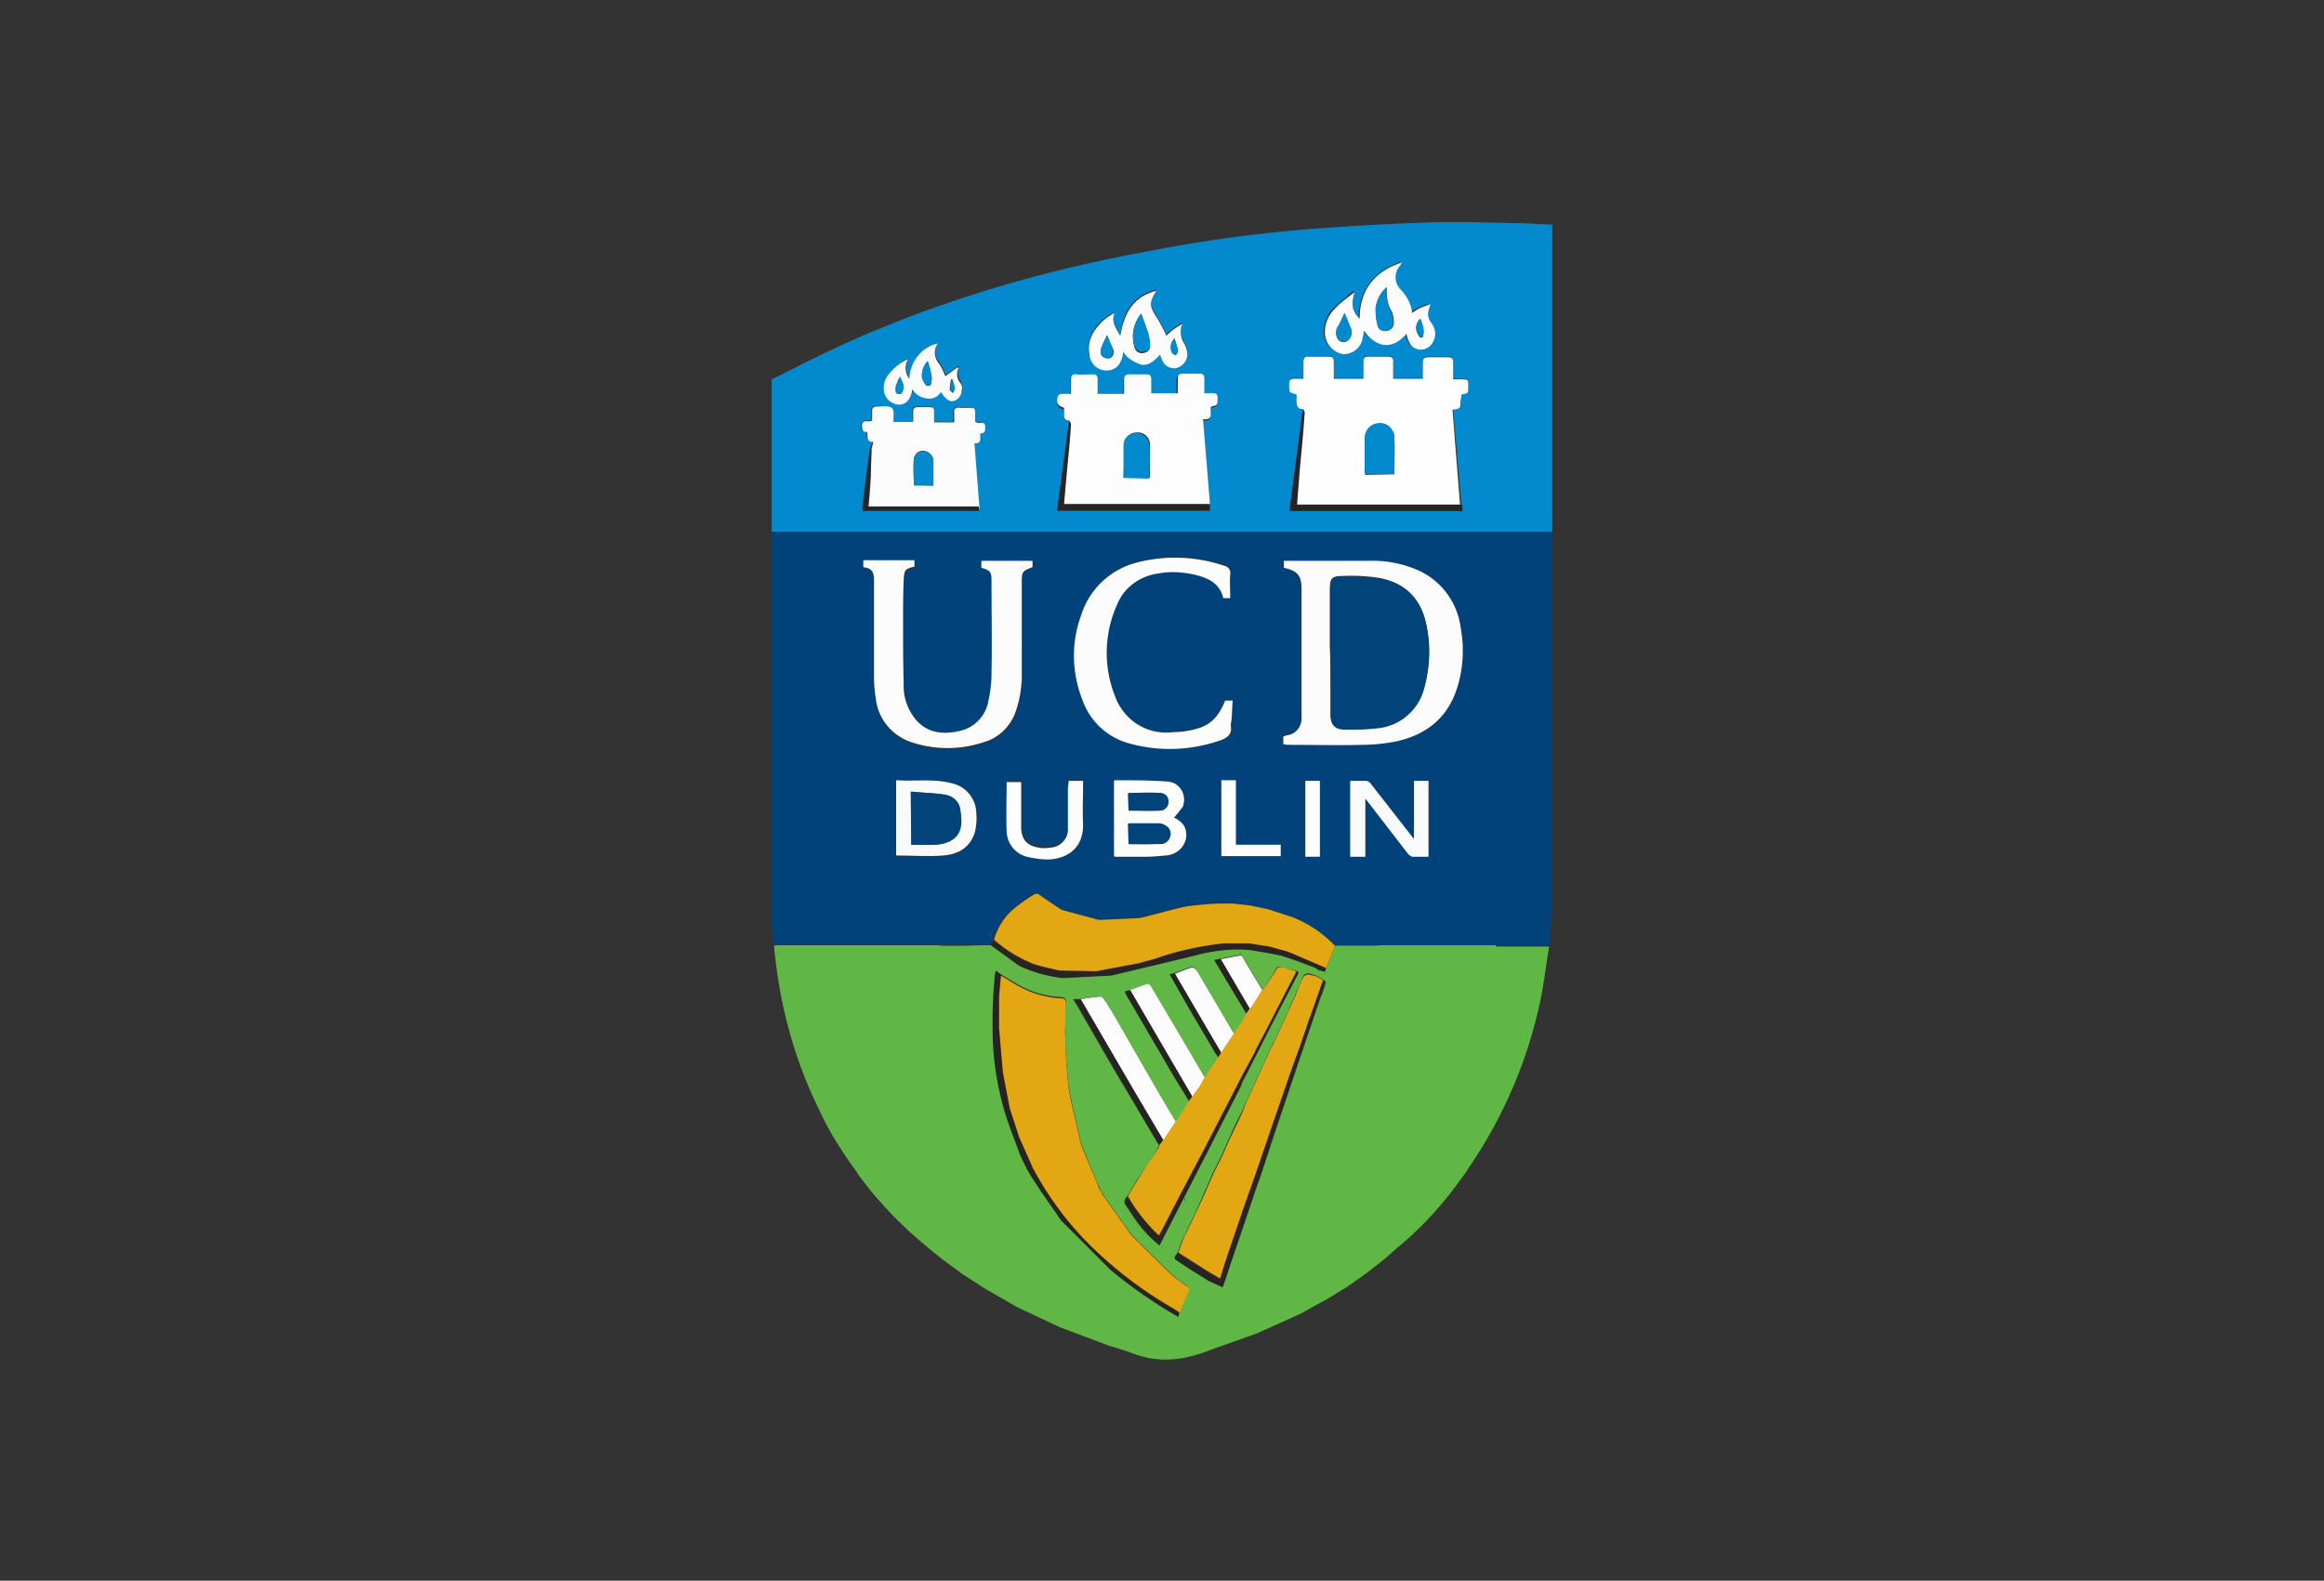 <svg xmlns="http://www.w3.org/2000/svg" width="147" height="100" fill="none"><rect width="100%" height="100%" fill="#333333" stroke="none"/><path fill="#01427A" d="M48.814 58.52V33.64h49.332v23.72c0 .8-.12 1.6-.16 2.44H84.406a7.6 7.6 0 0 0-2.756-1.84l-1.478-.48-1.159-.24-1.118-.12h-.6c-.718 0-1.477.08-2.196.16-1.039.2-2.037.48-3.076.76l-2.597.12a.7.7 0 0 1-.28-.08l-2.076-.56c-.44-.32-.92-.6-1.359-.92-.16-.12-.24-.12-.399-.04-.4.24-.799.56-1.198.84-.64.52-1.079 1.2-1.319 2l-.16.36H48.934c0-.12-.04-.28-.04-.44 0-.2-.04-.52-.08-.8M81.17 47.08h4.993c.679 0 1.358-.08 2.037-.2 1.837-.36 3.195-1.4 3.875-3.2.439-1.28.559-2.64.28-3.96a4.67 4.67 0 0 0-2.517-3.56 7.2 7.2 0 0 0-3.276-.68H81.17v.44c.88.2 1.119.48 1.119 1.4v8.04c.08.56-.32 1.08-.879 1.12h-.08c-.08 0-.12.04-.2.08zM62.075 35.92c.56.12.64.24.68.8v5.96c0 .6-.08 1.16-.2 1.72-.16.92-.879 1.68-1.838 1.88-1.038.24-2.037.12-2.796-.72-.52-.64-.799-1.4-.759-2.24-.04-1.28-.04-2.56-.04-3.84 0-.88 0-1.8.04-2.72.04-.64.08-.68.68-.84v-.4h-3.236v.44c.519.08.639.2.679.72v6.2q0 .72.12 1.44c.16 1.32 1.118 2.4 2.396 2.76 1.438.44 2.956.44 4.394-.04a3.08 3.08 0 0 0 2.157-2.2c.16-.6.28-1.24.28-1.84.04-2.04 0-4.08 0-6.12 0-.72.04-.76.679-.96v-.4h-3.196zm15.739 1.92v-1.56c.04-.24-.12-.48-.32-.52a9.67 9.67 0 0 0-5.432-.24c-1.718.36-3.116 1.68-3.635 3.36-.6 1.76-.6 3.64.08 5.36A4.33 4.33 0 0 0 71.503 47a9.6 9.6 0 0 0 5.712-.2c.48-.16.759-.36.679-.92v-.32c.04-.4.04-.84.08-1.28h-.48c-.479 1.2-.998 1.64-2.197 1.88-.36.08-.758.08-1.118.12-1.598.2-3.116-.72-3.635-2.24-.76-1.88-.72-4 .12-5.84a3.17 3.17 0 0 1 2.596-1.96 6.4 6.4 0 0 1 2.477.12c.799.2 1.438.6 1.638 1.48zm-3.555 13.88c.2-.2.36-.44.48-.68.239-.56 0-1.24-.6-1.48-.12-.04-.28-.08-.44-.08-1.078-.08-2.196-.08-3.275-.08l-.04.04v4.76c.04 0 .04 0 .08.04h1.917c.44 0 .88 0 1.319-.08.599-.04 1.118-.48 1.278-1.08.12-.64-.12-1.04-.72-1.36m12.103 2.48v-3.68c.12.16.2.28.28.36l2.437 3.16c.04.08.12.12.24.16h1.038v-4.8h-.959v3.68c-.918-1.2-1.797-2.36-2.676-3.48-.08-.08-.16-.16-.28-.2-.36-.04-.679 0-1.038 0v4.8zm-29.68-4.84v4.8c1 0 1.998.08 2.997-.04.918 0 1.757-.6 1.997-1.52.08-.36.12-.72.08-1.12.04-.92-.6-1.72-1.518-1.92-1.158-.32-2.357-.12-3.555-.2m10.906 0v2.92c.04.56-.36 1.08-.919 1.2-.28.04-.56.08-.839.04-.838-.08-1.198-.52-1.198-1.36v-2.8h-.919c0 1.04-.04 2.08 0 3.08 0 .76.52 1.44 1.279 1.64.519.16 1.038.2 1.557.16 1.199-.08 2.077-.84 1.998-2.24-.04-.8 0-1.6 0-2.4v-.32zm10.586 4.08V49.4h-.92v4.8h3.756v-.72zm5.312-4.04h-.918v4.8h.918z"/><path fill="#0289CE" d="M98.186 33.64H48.813V24c.84-.4 1.638-.84 2.477-1.24 6.79-3.36 13.981-5.52 21.411-6.88a90 90 0 0 1 9.787-1.36c2.556-.2 5.153-.36 7.71-.44 1.957-.08 3.914 0 5.871.04.68 0 1.398.08 2.117.08zm-36.27-1.56-.36-4.08c.56.04.28-.4.4-.64.24.04.28-.12.28-.32.04-.56-.44-.2-.64-.4v-.44c0-.44 0-.44-.44-.44h-.479c-.28-.04-.4.08-.4.36v.56H59.04V26c0-.2-.08-.28-.28-.28H58c-.24 0-.28.08-.28.28v.64h-1.238c-.04-.32.04-.76-.12-.88s-.599-.04-.919-.08h-.04c-.2 0-.28.08-.28.28v.6c-.239.16-.558-.12-.638.28-.04.24-.04.48.32.44.08.24-.16.64.399.64l-.16.4c-.04.04-.04.08-.04.08-.08.72-.2 1.48-.28 2.2-.08.52-.12 1.04-.2 1.6h7.35zm5.712-5.48-.76 5.72h9.668v-.36l-.44-5.36c.76.08.32-.52.52-.8.4-.08.4-.08.36-.56 0-.2-.08-.28-.28-.28h-.56v-.92c0-.28-.08-.32-.32-.32h-1.078c-.24 0-.32.08-.32.32v.92h-1.677v-.88c0-.28-.08-.32-.32-.32h-1.038c-.24 0-.32.08-.32.32V25h-1.678v-.88c0-.28-.08-.32-.32-.32h-.998c-.32 0-.4.12-.36.36s0 .56 0 .88h-.558c-.12 0-.2.08-.24.16-.12.4 0 .6.4.72v.4c-.08.16.04.28.319.28m24.806 5.32-.52-6.04c.52-.08.52-.08.52-.6v-.36c.44-.04.44-.04.44-.48v-.04c0-.44 0-.44-.44-.44h-.52v-1.08c0-.24-.08-.32-.319-.32h-1.238c-.28 0-.36.12-.36.36v1H88.12v-1.04c0-.24-.08-.36-.32-.36h-1.238c-.24 0-.32.08-.32.32v1.08h-1.877v-1.08c0-.2-.08-.32-.32-.32h-1.238c-.28 0-.4.08-.36.36v1.04h-.638c-.08 0-.24.08-.24.12-.04.24-.04.48 0 .68 0 .08.24.12.44.2v.48c-.04.28.08.44.399.44l-.84 6.48h10.946zm-6.75-13.44-.08-.08c-.44.36-.84.72-1.239 1.08-.44.4-.639 1-.639 1.6.04.64.52 1.12 1.118 1.28.56.08 1.119-.32 1.239-.88.04-.2.12-.4.12-.6.679.96 1.757 1.32 2.676.2.04.16.08.32.16.48.12.32.4.52.719.52a.78.78 0 0 0 .799-.48c.24-.4.2-.88-.12-1.24-.2-.24-.24-.6-.12-.88.04-.08.04-.12.08-.28-.24.08-.44.16-.64.24-.199.08-.359.2-.519.32a2.7 2.7 0 0 0-.679-1.44c-.439-.44-.479-1.16-.04-1.6.04-.04.08-.12.08-.16-1.677.6-2.636 1.72-2.676 3.56-.4-.4-.48-.92-.24-1.64m-14.62 3.8c.239.4.678.68 1.158.72.519.04.839-.32 1.158-.64.04.12.08.24.12.32.12.4.52.6.919.52.439-.08.719-.48.679-.96-.04-.2-.08-.4-.2-.6-.24-.36-.28-.84-.12-1.24-.24.16-.44.28-.599.4-.16.12-.32.28-.4.36-.16-.36-.359-.72-.559-1.08-.519-.76-.559-1-.08-1.76-1.478.36-2.077 1.4-2.276 2.84-.32-.48-.6-.88-.36-1.44-.24.16-.52.32-.72.48-.638.56-1.038 1.24-.918 2.12.04.56.52 1 1.079 1.04.559 0 .919-.36 1.038-1 .04.04.08-.04.08-.08m-11.745-.56a2.26 2.26 0 0 0-1.757 2.2c-.28-.36-.32-.84-.08-1.24-.48.2-.88.52-1.199.92-.28.32-.4.76-.32 1.16.08.44.48.76.92.8.439 0 .718-.28.838-.8 0-.04.04-.08.04-.16.2.32.52.52.88.56.359.08.758-.12.918-.44.04.08.08.16.16.24.16.2.36.4.679.32.28-.08.48-.36.48-.68 0-.16-.04-.32-.08-.44-.2-.28-.28-.64-.12-.96l-.08-.04-.76.56c-.12-.24-.24-.52-.399-.8-.32-.28-.36-.8-.12-1.2"/><path fill="#FCFCFD" d="M81.17 47.08v-.48l.2-.08c.558-.04.958-.52.958-1.08v-8.12c0-.92-.24-1.2-1.119-1.4v-.44h5.393c1.118-.04 2.277.2 3.276.68a4.63 4.63 0 0 1 2.516 3.56c.24 1.32.16 2.68-.28 3.96-.639 1.84-1.997 2.84-3.874 3.24-.68.12-1.358.2-2.037.2-1.598.04-3.196 0-4.754 0-.12 0-.2-.04-.28-.04m2.955-6.04c.04 1.4.04 2.8.04 4.2 0 .64.28.88.92.88.678.04 1.317 0 1.996-.08a3.37 3.37 0 0 0 2.996-2.52c.36-1.28.44-2.6.16-3.92-.32-1.68-1.318-2.72-2.996-3.04-.799-.12-1.558-.16-2.357-.12-.639 0-.759.16-.759.8zM62.075 35.92v-.44h3.236v.4c-.64.24-.68.28-.68.96v6.12c-.04.64-.119 1.24-.319 1.84-.28 1.04-1.078 1.88-2.117 2.16a7.17 7.17 0 0 1-4.394.04c-1.278-.36-2.237-1.44-2.397-2.76q-.12-.72-.12-1.44v-6.2c-.04-.48-.16-.64-.678-.72v-.44h3.235v.4c-.6.16-.64.2-.679.84-.04.88-.04 1.8-.04 2.72 0 1.28 0 2.56.04 3.88-.04.8.24 1.6.759 2.24.759.88 1.758.96 2.796.72.919-.2 1.638-.96 1.798-1.88.12-.56.2-1.12.2-1.72.04-1.92 0-3.84 0-5.76v-.2c0-.48-.08-.6-.64-.76M77.814 37.84h-.44c-.199-.88-.878-1.24-1.637-1.44-.799-.2-1.638-.28-2.477-.12-1.158.16-2.157.88-2.596 1.96a7.42 7.42 0 0 0-.12 5.84c.56 1.52 2.077 2.44 3.635 2.24.36 0 .76-.04 1.119-.12 1.198-.24 1.717-.72 2.197-1.88h.479c-.04.44-.04.84-.08 1.28-.04.12-.04.24-.04.32.08.52-.2.76-.679.92a9.6 9.6 0 0 1-5.712.2 4.33 4.33 0 0 1-2.996-2.76c-.68-1.72-.72-3.64-.08-5.36.52-1.68 1.917-2.96 3.635-3.36a9.67 9.67 0 0 1 5.433.24c.24.04.4.28.36.52-.04.48 0 1 0 1.52"/><path fill="#FDFDFE" d="M74.26 51.72c.638.32.838.72.758 1.32-.12.6-.639 1.04-1.278 1.08-.44.04-.879.08-1.278.08h-1.918l-.08-.04V49.4l.04-.04c1.079 0 2.197 0 3.276.08.639 0 1.118.52 1.118 1.16 0 .16-.04.28-.08.44-.2.24-.36.48-.559.68m-2.877 1.68h2.037c.28 0 .52-.2.56-.44.08-.24 0-.52-.2-.64a.95.95 0 0 0-.56-.2c-.638-.04-1.238 0-1.877 0zm0-2.12h1.957c.28 0 .56-.2.56-.48v-.04c.04-.28-.2-.52-.48-.56h-.08c-.679-.04-1.318 0-1.997 0z"/><path fill="#F9FAFB" d="M86.363 54.2h-.96v-4.8h1.04c.12.04.2.08.279.2l2.716 3.48V49.4h.92v4.8h-1.04c-.08-.04-.16-.08-.24-.16-.798-1.04-1.597-2.08-2.436-3.16l-.28-.36zM56.683 49.36c1.199.08 2.397-.12 3.555.2.88.2 1.518 1 1.518 1.92.04.36 0 .76-.08 1.12-.28 1-1.038 1.44-1.997 1.52s-1.997 0-2.996 0zm.959 4.08h1.318c.2 0 .36-.04.52-.04.758-.12 1.198-.52 1.278-1.2.04-.32.04-.64-.04-.92-.04-.52-.44-.92-.96-1-.718-.12-1.397-.12-2.156-.2z"/><path fill="#FDFDFE" d="M67.588 49.4h.919v.32c0 .8-.04 1.6 0 2.4.04 1.36-.799 2.12-1.997 2.24-.52.04-1.039-.04-1.558-.16a1.705 1.705 0 0 1-1.279-1.64c-.04-1.04 0-2.04 0-3.08h.92v2.8c0 .84.359 1.24 1.198 1.36.28.04.559 0 .838-.04.56-.12.96-.64.92-1.2v-2.6c.04-.2.04-.28.04-.4"/><path fill="#282424" d="m66.989 61.4 2.317.04 2.796-.52c.4-.08.759-.2 1.118-.32 1.359-.48 2.717-.76 4.155-.92h1.638l1.278.2 1.158.32.08.04.12.04 2.237.96-.08.24-.44-.12a.8.8 0 0 0-.239-.16c-.68-.24-1.358-.52-2.037-.72-.64-.16-1.279-.24-1.918-.36-1.078-.12-2.197 0-3.235.24l-.28.08-5.353 1.28-3.075.16a7.7 7.7 0 0 1-2.797-.8l-1.757-1.24.16-.36c.759.68 1.597 1.2 2.556 1.56.52.12 1.079.24 1.598.36"/><path fill="#FEFEFE" d="M78.174 53.44h2.836v.72h-3.755v-4.8h.919zM83.487 49.4v4.8h-.92v-4.8z"/><path fill="#019D4A" d="m59.679 59.88-.4-.04h2.916l-1.198.04zM84.445 59.84v-.04h2.837l-.24.04z"/><path fill="#FEFEFE" d="M82.408 25.88c-.28 0-.4-.16-.4-.44v-.48c-.16-.08-.399-.08-.439-.2-.04-.24-.04-.48 0-.68 0-.04.16-.12.24-.12h.639v-1.04c0-.28.08-.4.36-.36h1.238c.24 0 .32.08.32.32v1.08h1.877v-1.08c0-.24.08-.32.32-.32H87.8c.24 0 .36.12.32.36v1.04h1.878v-1c0-.24.04-.36.36-.36h1.237c.24 0 .32.08.32.32V24h.52c.439 0 .439 0 .439.44v.04c0 .4 0 .4-.44.48 0 .12 0 .24-.04.36 0 .52 0 .52-.519.6l.48 6.04H81.927c.04-.76.12-1.44.16-2.12.12-1.24.24-2.48.32-3.72.12-.12.04-.2 0-.24M88.2 30c0-.84.04-1.6 0-2.4-.08-.52-.52-.88-1.039-.8-.439.04-.799.44-.838.92v2.12c0 .08 0 .12.04.2z"/><path fill="#FDFDFE" d="M67.628 26.6c-.24 0-.36-.12-.32-.4v-.4c-.399-.12-.519-.32-.399-.72a.27.27 0 0 1 .24-.16h.599v-.88c0-.28.08-.4.36-.36s.678 0 .998 0c.24 0 .32.08.32.32v.92h1.677V24c0-.2.08-.32.32-.32H72.5c.24 0 .32.08.32.32v.88h1.678v-.92c0-.24.08-.32.32-.32h1.038c.24 0 .32.08.32.32v.92h.559c.2 0 .28.08.28.28 0 .48 0 .48-.4.56-.16.28.24.88-.52.8l.44 5.36h-9.228c.08-.92.16-1.8.24-2.68.08-.8.16-1.6.2-2.44-.04 0-.08-.08-.12-.16m3.435 3.6h1.678v-2.12c-.04-.44-.4-.76-.839-.72-.44 0-.799.36-.799.76 0 .72 0 1.4-.04 2.08"/><path fill="#FCFCFD" d="m55.125 28.4.12-.44c-.52 0-.32-.4-.4-.64-.32.04-.32-.2-.32-.44.04-.4.4-.12.64-.28V26c0-.2.08-.28.28-.28h.04c.32 0 .719-.08.918.08s.08.56.12.88h1.238v-.64c0-.2.08-.28.28-.28h.76c.239 0 .279.08.279.28v.68h1.278v-.56c-.04-.32.08-.4.4-.36h.479c.44 0 .44 0 .44.44v.44c.199.2.678-.16.638.4 0 .2-.04.36-.28.32-.12.24.16.68-.399.64l.32 4.12h-7.03c.08-.72.12-1.36.16-2.04 0-.64.04-1.16.04-1.72m3.915 2.32v-1.56c0-.32-.28-.6-.6-.64s-.599.2-.639.52c-.04.56 0 1.12 0 1.64zM85.684 18.48c-.24.76-.16 1.24.32 1.68 0-1.84.958-3 2.675-3.56-.04.04-.08.12-.08.16-.439.44-.439 1.16.04 1.6.36.4.64.92.68 1.44.16-.12.36-.24.519-.32.2-.08.4-.16.639-.24l-.08.28c-.12.28-.08.64.12.88.28.36.36.84.12 1.24-.2.4-.68.6-1.119.4-.2-.08-.32-.24-.4-.44-.08-.16-.119-.32-.159-.48-.959 1.12-1.997.8-2.676-.2l-.12.6c-.16.56-.68.92-1.239.88-.599-.12-1.078-.64-1.118-1.28-.04-.6.2-1.16.64-1.6.359-.4.838-.72 1.237-1.04m2.037-.32c-.4.36-.68.84-.68 1.4-.04.36 0 .68.12 1.04.08.24.32.4.6.32.24-.04.44-.28.4-.56 0-.2-.04-.44-.12-.64-.28-.44-.36-1-.32-1.56m-2.677 1.64c-.16.36-.28.64-.439.92-.12.24-.12.56.04.76.12.16.36.2.52.12.239-.12.359-.4.319-.68v-.04c-.16-.36-.28-.72-.44-1.08m4.794.36c-.2.2-.32.48-.24.76.04.16.12.32.24.44 0 0 .16 0 .16-.04.04-.16.08-.32.04-.48-.04-.24-.12-.48-.2-.68M71.063 22.28c-.04.04-.04.12-.04.16-.12.64-.48 1-1.038 1-.56 0-1.039-.44-1.079-1.04-.16-.88.28-1.56.879-2.12q.36-.3.719-.48c-.24.56.08.96.36 1.44.24-1.4.798-2.48 2.276-2.84-.479.76-.439 1 .08 1.76.2.36.4.72.56 1.08.08-.08.24-.24.399-.36s.36-.24.6-.4c-.16.4-.12.88.119 1.24.12.2.16.4.2.6.04.44-.24.84-.68.96a.81.81 0 0 1-.918-.52c-.04-.08-.08-.2-.12-.32-.32.32-.64.68-1.158.64-.48-.16-.92-.4-1.159-.8m1.119-2.44c-.32.4-.52.92-.52 1.44 0 .24.04.52.12.76s.36.36.6.28c.24-.04.399-.28.359-.48 0-.24-.08-.48-.12-.72-.12-.44-.28-.84-.44-1.28m-2.157 1.36c-.12.28-.24.48-.32.72s-.16.44.04.64c.12.08.24.12.4.12.24-.08.359-.32.28-.56-.16-.32-.28-.64-.4-.92m4.274.2a.79.79 0 0 0-.16.92c.04.08.16.12.24.16.04-.08.12-.16.12-.24s0-.2-.04-.28c-.04-.16-.12-.36-.16-.56"/><path fill="#F9FAFB" d="M59.32 21.72c-.28.4-.24.92.079 1.28.16.24.28.52.4.8l.758-.56.08.04c-.16.32-.12.68.12.96.08.12.12.28.08.44 0 .32-.2.56-.48.68-.319.08-.479-.12-.678-.32-.04-.08-.12-.16-.16-.24-.2.32-.56.48-.919.4-.36-.04-.679-.24-.879-.56-.04.08-.04.12-.04.16-.12.52-.4.8-.838.8-.44-.04-.84-.36-.92-.8-.08-.4.04-.84.32-1.16.32-.4.72-.72 1.199-.92-.24.4-.2.88.08 1.24.04-1.08.759-2 1.797-2.24m-.64 1.12c-.24.28-.4.68-.36 1.04.04.2.16.36.28.52.04.04.28 0 .28-.08.04-.2.08-.36.04-.56-.08-.32-.16-.6-.24-.92m-1.758 1c-.08.16-.16.36-.24.52q-.06.24 0 .48c0 .04.32.08.32.04a1 1 0 0 0 .16-.48c-.08-.16-.16-.36-.24-.56m3.316.16h-.08c-.04.2-.08.4-.08.64 0 .08.16.16.2.24.04-.12.12-.2.08-.32 0-.2-.08-.4-.12-.56"/><path fill="#282424" d="M82.408 25.88c.04.08.12.12.12.2-.08 1.24-.2 2.48-.32 3.72-.04.68-.12 1.4-.16 2.12h10.426l.04.4H81.569zM67.628 26.6c.04.08.08.16.08.24-.04.8-.12 1.6-.2 2.4-.08.88-.16 1.76-.24 2.68h9.228v.36h-9.627zM55.125 28.4c-.04.52-.04 1.08-.08 1.6-.04.68-.12 1.32-.16 2.04h7.03v.28h-7.35c.08-.56.12-1.08.2-1.6.08-.72.2-1.48.28-2.2.04-.04.08-.08.08-.12"/><path fill="#02437A" d="M84.126 41.04v-3.76c0-.64.12-.8.758-.8.8-.04 1.558.04 2.357.12 1.678.28 2.677 1.32 2.996 3.04.24 1.28.2 2.64-.16 3.92a3.37 3.37 0 0 1-2.995 2.52c-.68.08-1.319.08-1.998.08-.639 0-.879-.28-.919-.88v-4.2z"/><path fill="#282424" d="m70.265 80.4-3.156-3.16c-.6-.88-1.238-1.76-1.798-2.64-.32-.48-.559-1-.799-1.52-.36-1-.759-1.96-1.038-2.96-.4-1.44-.64-2.92-.68-4.4-.04-1.32 0-2.6.16-3.92 0-.12.04-.24.08-.36l.32.24-.04.44-.08.92v2l.24 2.8.44 2.24.598 1.84.84 1.88c0 .04.04.12.08.16a20.3 20.3 0 0 0 4.393 5.56 25.5 25.5 0 0 0 4.474 3.24l.36.24-.08.36a36 36 0 0 1-4.314-2.96"/><path fill="#02437A" d="M71.383 53.4v-1.32h1.877c.2 0 .4.08.56.2.2.16.28.4.2.64a.6.6 0 0 1-.6.44c-.679.08-1.358.04-2.037.04M71.383 51.28v-1.12c.679 0 1.318-.04 1.997 0 .28 0 .52.2.52.48v.08c0 .28-.24.56-.52.56h-.04c-.639.04-1.278 0-1.957 0M57.642 53.44v-3.36c.719.08 1.438.08 2.157.2.519.08.918.48.958 1 .04.32.08.64.04.92-.08.68-.519 1.04-1.278 1.2-.16.04-.36.04-.52.04z"/><path fill="#0289CE" d="M88.2 30h-1.837c0-.08 0-.12-.04-.2v-2.12c0-.52.44-.92.958-.92.48 0 .84.36.92.84zM71.064 30.24v-2.08c0-.44.359-.76.798-.76.44-.04.8.32.84.76.04.68 0 1.4 0 2.12zM59.04 30.72H57.8c0-.56-.04-1.12 0-1.64.04-.32.32-.56.64-.52s.599.28.599.64zM87.72 18.16c-.08.56.04 1.12.28 1.6q.12.3.12.6c.04.28-.16.52-.4.56a.465.465 0 0 1-.599-.32v-.04c-.08-.32-.12-.68-.12-1.04.04-.48.32-1 .72-1.36M85.044 19.8l.44 1.04v.04c.08.28-.08.56-.32.68-.16.08-.4.04-.52-.12-.16-.24-.2-.52-.04-.76s.28-.52.44-.88M89.838 20.16c.08.2.16.44.2.64 0 .16 0 .32-.04.48 0 .04-.16.04-.16.04-.12-.12-.16-.28-.24-.44-.04-.24.04-.52.24-.72M72.182 19.84c.16.4.28.8.44 1.2q.12.36.12.72c.04.24-.12.44-.36.48-.24.08-.48-.04-.6-.28q-.12-.36-.12-.72c0-.48.2-1 .52-1.4M70.025 21.2c.12.28.24.6.36.88.079.24-.04.48-.24.56-.16.04-.28 0-.4-.12-.16-.16-.16-.44-.04-.64.08-.2.2-.4.32-.68M74.3 21.4c.039.2.119.36.159.56.04.08.04.2.04.28l-.12.24c-.08-.04-.2-.08-.24-.16-.16-.28-.08-.68.16-.92M58.68 22.84c.12.32.2.6.24.92.04.2 0 .4-.04.56 0 .04-.24.08-.28.08-.12-.16-.24-.32-.28-.52-.04-.4.08-.76.36-1.04M56.923 23.84q.18.3.24.6c0 .16-.04.32-.16.48 0 .04-.32 0-.32-.04a1 1 0 0 1 0-.48c.08-.24.12-.4.24-.56M60.238 24c.08.16.12.36.16.52 0 .08-.08.2-.08.32-.08-.08-.2-.16-.2-.24 0-.2.04-.4.08-.6z"/><path fill="#282424" d="m79.412 75.36-1.678 4.96-.4 1.16-.878-.4c-.64-.4-1.239-.76-1.878-1.2-.36-.24-.36-.24-.08-.6l1.758 1.12.879.52.32-1.04 1.238-3.64c.4-1.12.759-2.24 1.158-3.32.28-.8.56-1.64.84-2.44l.359-1.04.479-1.4.52-1.56.04-.08.04-.12.598-1.76c.04-.12.08-.2.12-.32l.76-2.16q.239.06.119.24c-.08.28-.16.56-.24.8l-1.398 4.12-.04.08v.04c-.559 1.68-1.118 3.32-1.677 5-.28 1.04-.64 2.04-.96 3.04M71.862 77.12c-.2-.28-.36-.56-.56-.84-.159-.16-.119-.4.04-.56l.04-.04c.52.92 1.2 1.76 1.958 2.48l.2-.36 1.158-2.24 1.438-2.8 2.557-4.92.679-1.28.04-.08v-.04l.679-1.28.719-1.4 1.198-2.32c.28.04.16.16.08.32-.4.8-.839 1.6-1.238 2.4l-2.157 4.36c-.04.04-.04.08-.04.16l-2.117 4.16-1.518 2.96-1.558 3.04a8.1 8.1 0 0 1-1.598-1.72"/><path fill="#FCFCFD" d="m70.424 64.12 1.678 2.92c.759 1.32 1.518 2.64 2.317 3.96l-.799 1.2-1.798-3.04-3.475-5.96c.4-.04.8-.12 1.239-.16.12 0 .2.08.24.16.239.28.399.6.598.92"/><path fill="#282424" d="M68.347 63.2c1.158 2 2.317 3.96 3.475 5.96.6 1 1.198 2.04 1.798 3.04l-.24.32-2.557-4.36-.838-1.44-1.678-2.92-.32-.52h.36z"/><path fill="#FCFCFD" d="M71.463 62.6c.36-.12.759-.28 1.118-.4.04 0 .16.08.2.12.72 1.24 1.478 2.48 2.197 3.72l1.238 2.12-.28.52-.519.72zM75.857 61.64l2.237 3.8-.8 1.24L74.3 61.6c.36-.12.719-.28 1.078-.4.08 0 .16.04.2.08.12.08.2.2.28.36"/><path fill="#282424" d="m75.457 69.44-.2.28c-.399-.68-.838-1.36-1.238-2.04-.919-1.6-1.877-3.2-2.796-4.8l-.08-.2.32-.08zM77.095 66.92c-.08-.08-.16-.2-.24-.32l-1.717-2.92-1.159-2.04.32-.08 2.956 5.08z"/><path fill="#FCFCFD" d="m77.215 60.68 1.278-.24c.08.04.12.12.16.2.4.68.799 1.36 1.198 2l-.679 1.08-.12.12z"/><path fill="#61B745" d="M94.631 59.8h-7.35l-.24.04h-2.596l-.56 1.4-.08.24-.439-.12c-.08-.08-.16-.12-.24-.16-.678-.24-1.358-.52-2.037-.72-.639-.16-1.278-.24-1.917-.36-1.078-.12-2.197 0-3.236.24l-.28.08-5.352 1.28-3.076.16c-.958-.12-1.917-.36-2.796-.8l-1.758-1.28h-.519l-1.198.04h-1.278l-.4-.04H48.973c0 .2 0 .36.04.56.36 3.44 1.278 6.76 2.796 9.84.64 1.4 1.478 2.72 2.397 3.96.04.08.08.16.12.2a25 25 0 0 0 3.076 3.44c.479.44.998.88 1.478 1.28l.799.64 1.198.88 1.358.88 2.077 1.2 2.717 1.28 3.075 1.16c.56.16 1.159.36 1.718.56 1.558.56 3.116.36 4.634-.24l3.036-1.08 2.756-1.24 1.438-.8.24-.12 1.238-.76 1.198-.84.72-.56.599-.48c.519-.48 1.078-.92 1.597-1.4a22.5 22.5 0 0 0 3.036-3.44c.2-.28.4-.52.56-.8 2.196-3.2 3.754-6.8 4.553-10.6.24-1.12.36-2.28.56-3.44H94.63zm-26.284 3.4c.4-.04.799-.12 1.238-.16.12 0 .2.08.24.16l.599.96 1.678 2.92c.759 1.32 1.518 2.64 2.316 3.96h.04l.8-1.28c-.4-.68-.84-1.36-1.239-2.04-.919-1.6-1.877-3.2-2.796-4.8l-.08-.2.32-.08c.36-.12.759-.28 1.118-.4.04-.04.16.08.2.12.719 1.24 1.478 2.48 2.197 3.72l1.238 2.12.879-1.28c-.08-.08-.16-.2-.24-.32-.559-.96-1.158-1.96-1.717-2.92l-1.159-2.04.28-.08c.36-.12.719-.28 1.118-.4.08 0 .16.04.2.08l.24.36 2.237 3.8.439-.64.36-.64-2.038-3.4.4-.08 1.278-.24c-.04-.08 0-.2.04-.28-.04.08-.04.16-.04.28.08.04.12.12.16.2.4.68.799 1.36 1.198 2l.08-.04.68-1.08c.079-.28.239-.4.558-.28s.56.16.8.2c.239.08.159.2.08.32-.4.8-.84 1.6-1.24 2.4-.758 1.44-1.477 2.92-2.236 4.36-.04.04-.04.08-.04.16l-2.117 4.16-1.518 2.96c.04.08.08.16.08.24a.6.6 0 0 1-.08-.24L73.34 78.8a7.8 7.8 0 0 1-1.558-1.68c-.2-.28-.36-.56-.56-.84-.159-.16-.119-.4.04-.56l.04-.04c.24-.36.44-.76.68-1.12.44-.64.879-1.28 1.278-1.96l.04-.16c-.879-1.44-1.718-2.92-2.596-4.36l-.84-1.44-1.677-2.92-.32-.52zm6.83 18.48-.24.48-.319.8-.08.36a31.3 31.3 0 0 1-4.274-2.96L67.11 77.2c-.6-.88-1.239-1.76-1.798-2.64-.32-.48-.56-1-.799-1.52-.04.08-.08.16-.08.24.04-.08.08-.16.08-.24-.36-1-.759-1.96-1.039-2.96-.399-1.44-.639-2.92-.679-4.4-.04-1.32 0-2.6.12-3.92 0-.12.04-.24.08-.36l.32.24.998.6c.04-.04.04-.12.08-.2-.04.08-.04.12-.08.2q1.32.78 2.876.84c.2.04.24.16.24.36-.04.48-.04.92-.04 1.4v1l.04 1.04.08.96.08.84.12.68.679 3 1.038 2.52c.08.16.16.28.2.44l.04.04v.08c.12 0 .16-.08.16-.12 0 .08-.04.12-.16.12l.12.16 1.757 2.48.08.08c.8.8 1.638 1.64 2.437 2.4.32.28.64.56.999.76.12.12.2.24.12.36m6.911-14.28c0 .04 0 .12.04.16 0-.04 0-.08-.04-.16m1.718-5.08c-.08.28-.16.56-.28.8l-1.398 4.12-.04.08v.04c-.56 1.68-1.118 3.32-1.678 5-.32 1-.639 1.96-.998 2.96l-1.678 4.96c-.12.36-.24.76-.4 1.16l-.878-.4c-.64-.4-1.239-.76-1.878-1.2-.36-.24-.36-.24-.08-.6.08-.24.16-.52.28-.76s.28-.6.4-.88l.12-.24c.319-.64.599-1.28.878-1.92l.56-1.28.479-.96c.2-.4.36-.84.559-1.24.24-.56.48-1.08.759-1.6l.32-.72 1.557-3.4c.04-.08.08-.2.16-.32l.4-.84.4-.88.598-1.36c.16-.36.32-.76.48-1.12.04-.08.2-.12.28-.16l.519.16.439.24c.2.12.2.2.12.36"/><path fill="#282424" d="m79.092 63.88-.24.28-2.037-3.4.4-.08z"/><path fill="#E3A714" d="m84.445 59.84-.56 1.4-2.236-.96-.12-.04-.08-.04-1.158-.32-1.278-.2h-1.639c-1.397.16-2.795.44-4.154.92-.36.12-.758.2-1.118.32l-2.756.52-2.317-.04c-.52-.12-1.079-.24-1.598-.4a8.5 8.5 0 0 1-2.556-1.56c.24-.8.679-1.48 1.318-2q.6-.48 1.198-.84c.16-.08.24-.08.4.04.439.32.878.6 1.358.92l2.077.56c.08.04.2.04.28.08l2.596-.12c1.038-.24 2.037-.56 3.076-.76.719-.08 1.478-.16 2.197-.16h.599l1.078.12 1.159.24 1.478.48c1.039.4 1.957 1 2.756 1.84q-.06 0 0 0M82.727 61.64c-.08.04-.24.08-.28.16-.199.36-.319.72-.478 1.12l-.6 1.32-.4.88-.399.84-.16.32c-.519 1.12-1.038 2.28-1.557 3.4l-.28.72c-.24.52-.52 1.08-.759 1.6-.2.4-.36.84-.56 1.24l-.479.96-.559 1.28c-.28.64-.599 1.28-.878 1.88l-.12.24c-.12.28-.28.56-.4.88-.12.28-.2.52-.28.76l1.758 1.12.879.52.32-1.04 1.238-3.64c.4-1.12.799-2.24 1.158-3.32.28-.8.56-1.64.84-2.44 0-.12-.04-.24-.04-.32 0 .12.04.24.04.32l.359-1.04.479-1.4.56-1.56.04-.08.04-.12.598-1.76c.04-.08.08-.2.12-.32l.76-2.16-.44-.24zM75.058 81.36c-.36-.24-.68-.48-.999-.76-.839-.8-1.638-1.6-2.437-2.4-.04-.04-.08-.04-.08-.08l-1.757-2.48-.12-.16v-.08l-.04-.04c-.08-.16-.16-.28-.2-.44l-1.038-2.48-.68-2.96-.12-.68-.079-.88-.08-.96-.04-1.04c0-.32-.04-.68 0-1 0-.48 0-.92.04-1.4 0-.2-.04-.32-.24-.36a6.15 6.15 0 0 1-2.876-.84l-.998-.6-.04.44-.08.92v1.96l.24 2.8.439 2.28.6 1.84.838 1.88c0 .04.04.12.08.16a20.3 20.3 0 0 0 4.394 5.56 25.5 25.5 0 0 0 4.474 3.24l.36.24.319-.8.24-.48c.08-.24.04-.32-.12-.4"/><path fill="#E3A714" d="m79.372 66.56.04-.08v-.04l.679-1.28.719-1.4 1.198-2.32c-.28-.08-.559-.12-.799-.24-.24-.08-.479 0-.559.28l-.719 1.08-.08.04-.679 1.08-.12.12-.2.28-.359.64-.44.64-.798 1.2-.16.28-.879 1.28-.28.52-.519.72-.2.28-.798 1.28h-.04l-.8 1.2-.239.32-.04.16c-.44.64-.879 1.28-1.278 1.96-.24.36-.44.72-.68 1.12.52.92 1.2 1.76 1.958 2.48l.2-.36 1.158-2.24 1.478-2.8 2.517-4.88z"/></svg>